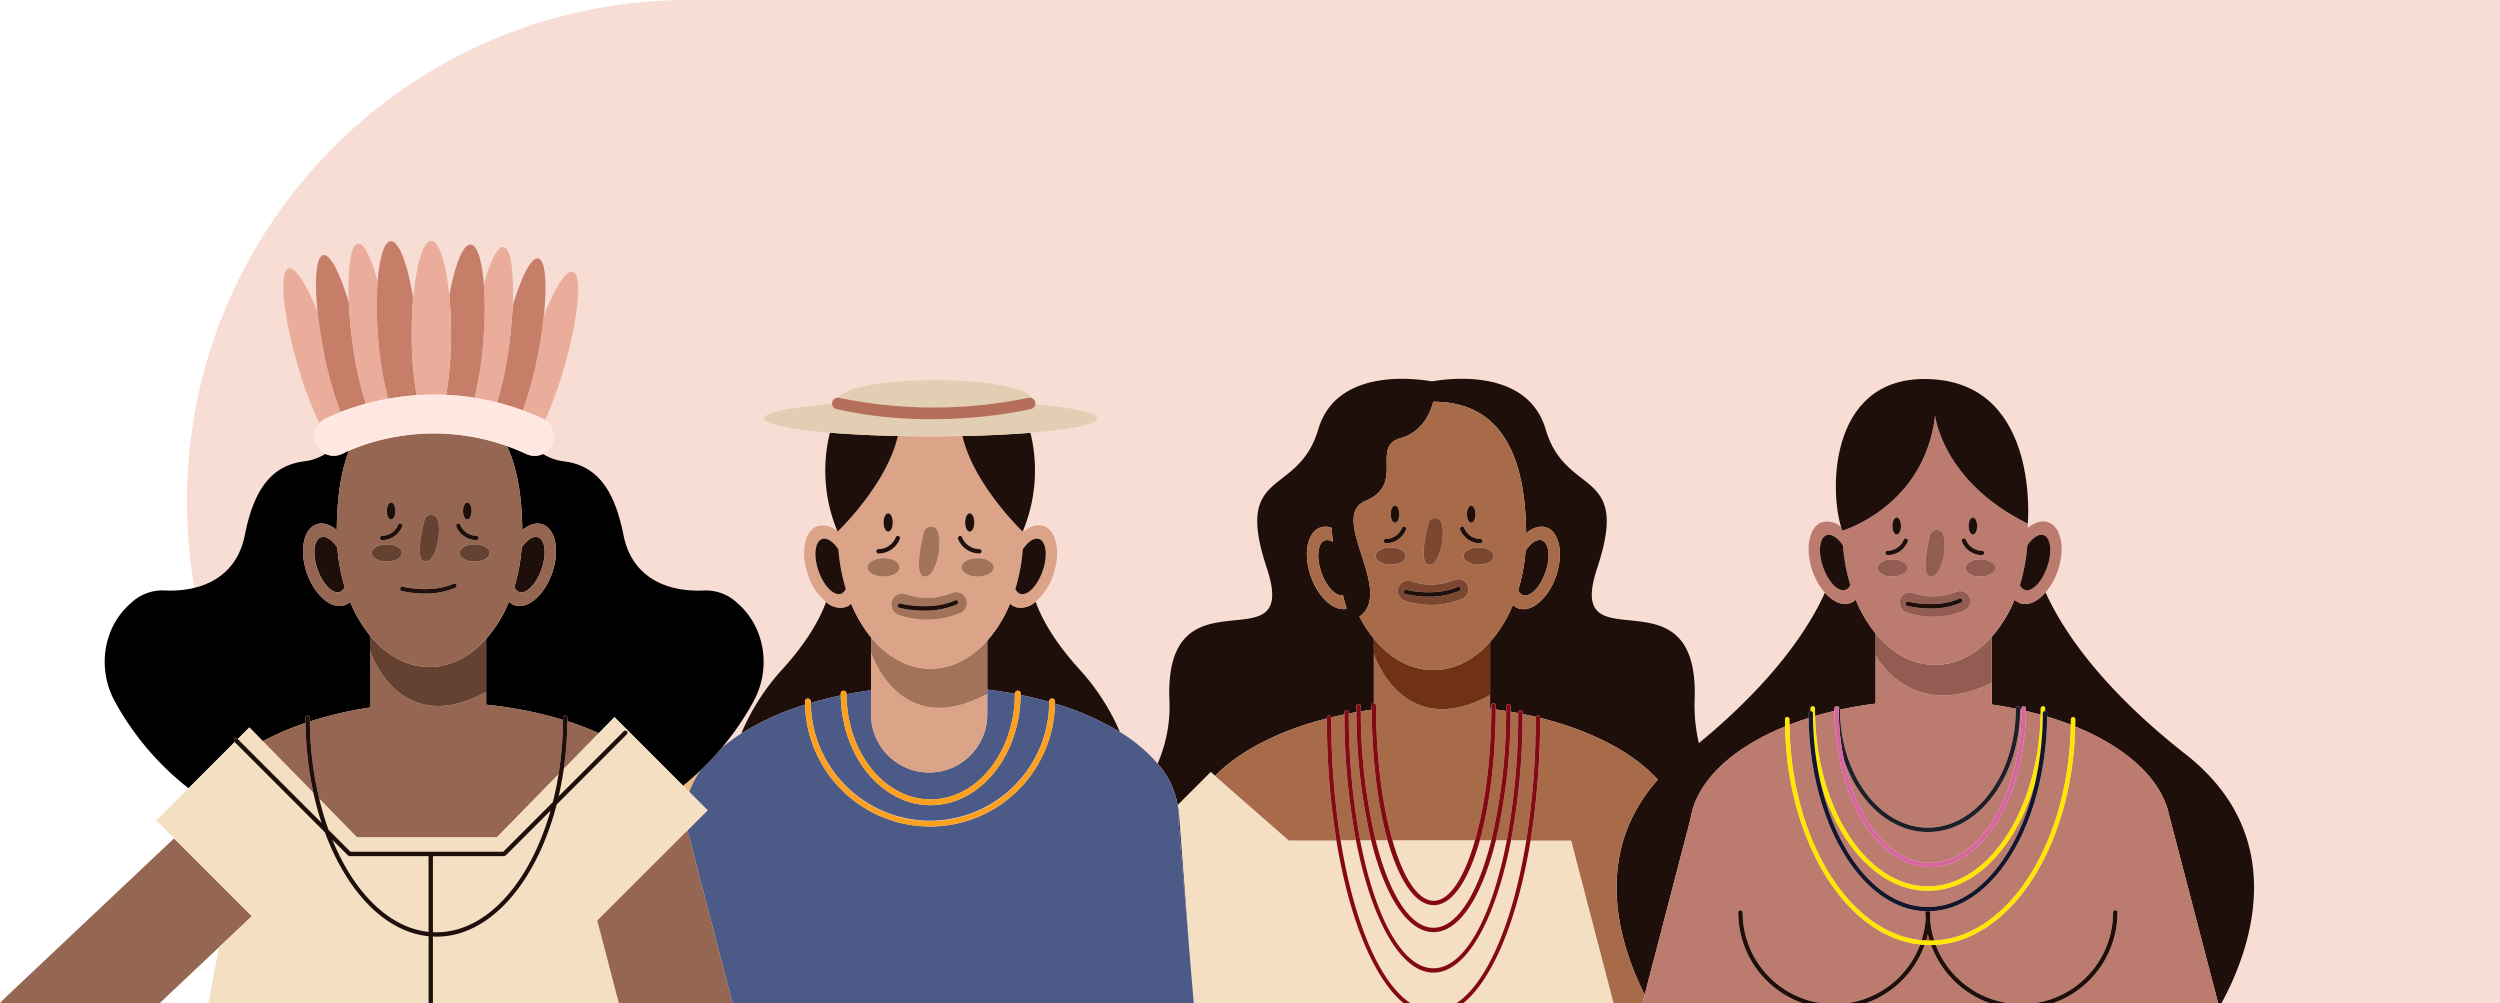 <svg xmlns="http://www.w3.org/2000/svg" xmlns:xlink="http://www.w3.org/1999/xlink" width="545.815" height="219.002" viewBox="0 0 545.815 219.002">
  <defs>
    <clipPath id="clip-path">
      <rect id="Rectángulo_43924" data-name="Rectángulo 43924" width="492.124" height="166.386" fill="none"/>
    </clipPath>
  </defs>
  <g id="Grupo_145308" data-name="Grupo 145308" transform="translate(-874.179 -442)">
    <path id="Unión_2" data-name="Unión 2" d="M13112.334,12204.994v-395.5a110.075,110.075,0,0,1,2.226-22.068,108.975,108.975,0,0,1,16.474-39.155,109.768,109.768,0,0,1,48.179-39.67,108.842,108.842,0,0,1,20.557-6.381,110.553,110.553,0,0,1,44.133,0,108.922,108.922,0,0,1,39.155,16.475,109.832,109.832,0,0,1,39.674,48.179,109.01,109.01,0,0,1,6.38,20.553,110.361,110.361,0,0,1,2.226,22.068v79.487h0v316.008Z" transform="translate(-10785 13773.336) rotate(-90)" fill="#f8ddd5"/>
    <g id="Grupo_145016" data-name="Grupo 145016" transform="translate(874.179 494.616)">
      <g id="Grupo_145015" data-name="Grupo 145015" clip-path="url(#clip-path)">
        <path id="Trazado_193064" data-name="Trazado 193064" d="M747.436,259.185c0-.034,0-.066,0-.1l-.057.056.056.044" transform="translate(-564.512 -195.692)" fill="#eebc80"/>
        <path id="Trazado_193065" data-name="Trazado 193065" d="M613.471,471.711c-1.232,1.182-2.548,2.356-3.97,3.508l1.36,1.359a19.275,19.275,0,0,1,2.611-4.867" transform="translate(-460.369 -356.293)" fill="#eebc80"/>
        <path id="Trazado_193066" data-name="Trazado 193066" d="M1044.554,208.832l.935.819c5.33-5.445,13.91-9.866,24.408-12.547,0-.053,0-.105,0-.159a.476.476,0,0,1,.477-.476.464.464,0,0,1,.45.41q1.428-.347,2.9-.65c0-.15,0-.3,0-.447a.477.477,0,1,1,.955,0c0,.084,0,.166,0,.25.554-.108,1.118-.206,1.68-.305,0-.422-.01-.841-.01-1.266a.477.477,0,1,1,.953,0c0,.368.006.731.009,1.1q1.177-.193,2.378-.357c0-.311-.007-.619-.007-.931a.476.476,0,0,1,.476-.479V179.711a27.869,27.869,0,0,1-3.158-4.839c7.78-5.428-6.9-21.811,1.333-25.256,8.8-3.682,1.023-11.867,7.659-13.709,4.8-1.331,6.538-5.647,7.136-7.941h.027c11.086,0,20.087,6.639,20.25,28.691,1.457-1.208,3.042-1.716,4.432-1.235,2.847.987,3.785,5.74,2.1,10.615s-5.369,8.029-8.216,7.042a3.372,3.372,0,0,1-1.21-.757,28.624,28.624,0,0,1-4.976,8.093v14.58l.284.035c0-.254.006-.506.006-.761a.478.478,0,1,1,.956,0c0,.294,0,.584-.007.877.764.1,1.519.216,2.27.335,0-.34.009-.678.009-1.02a.478.478,0,0,1,.956,0c0,.4-.007.785-.01,1.178.563.1,1.123.194,1.678.3,0-.052,0-.1,0-.155a.478.478,0,1,1,.957,0c0,.115,0,.229,0,.345q1.494.3,2.943.645a.451.451,0,0,1,.406-.3.477.477,0,0,1,.478.476c0,.012,0,.024,0,.036,11.253,2.8,20.361,7.584,25.689,13.495-14.771,16.617-8.087,36.6-2.865,46.942l9.963-38.229.02,0c1.21-8.3,9.05-15.591,20.68-20.335-.01-.525-.025-1.048-.025-1.577a.477.477,0,0,1,.955,0c0,.4.013.8.02,1.2q2.028-.789,4.2-1.475c0-.343-.016-.683-.016-1.027a.472.472,0,0,1,.447-.464c0-.194-.009-.385-.009-.58a.477.477,0,1,1,.955,0c0,.549.012,1.093.026,1.637,1.369-.4,2.778-.77,4.218-1.107,0-.177-.008-.352-.008-.53a.479.479,0,0,1,.476-.479c.05,0,.083.039.129.053.046-.014.078-.053.129-.053a.478.478,0,0,1,.476.479c0,.087.009.172.01.259,2.5-.546,5.1-.989,7.779-1.324V178.571a29.278,29.278,0,0,1-4.35-7.392,3.37,3.37,0,0,1-1.211.757c-1.741.6-3.792-.347-5.511-2.288-3.213,7.134-10.626,18.96-27.519,32.844a36.093,36.093,0,0,1-.916-9.841c.817-29.189-28.645-6.274-21.281-28.4S1122.086,149,1117.67,134c-3.98-13.529-21.431-11.09-24.827-10.479-3.4-.611-20.848-3.05-24.828,10.479-4.416,15.005-18.6,8.121-11.235,30.25s-22.1-.785-21.281,28.4a31.146,31.146,0,0,1-2.55,14.313,18.617,18.617,0,0,1,4.383,9.089Zm23.92-53.411a3.671,3.671,0,0,1,2.449.073c.075,1.049.181,2.08.3,3.1a2.049,2.049,0,0,0-1.759-.362c-1.573.544-1.921,3.66-.777,6.959,1.1,3.17,3.166,5.326,4.722,5.011.293,1.143.569,2.14.813,2.971-2.789.609-6.226-2.469-7.843-7.137-1.691-4.875-.753-9.628,2.094-10.615" transform="translate(-780.208 -92.87)" fill="#1f0f0b"/>
        <path id="Trazado_193067" data-name="Trazado 193067" d="M1208.368,448.4a122.885,122.885,0,0,1-3.2-28.028c-.563.1-1.126.2-1.68.305a149.893,149.893,0,0,0,2.494,27.723Z" transform="translate(-909.022 -317.517)" fill="#a76b4a"/>
        <path id="Trazado_193068" data-name="Trazado 193068" d="M1189.826,449.952h3.341a148.057,148.057,0,0,1-2.527-27.525q-1.471.3-2.9.65c0,.025.028.04.028.066a169.249,169.249,0,0,0,2.058,26.809" transform="translate(-897.125 -319.068)" fill="#a76b4a"/>
        <path id="Trazado_193069" data-name="Trazado 193069" d="M1220.106,446.775c-2.116-7.5-3.408-17.458-3.477-28.554q-1.2.166-2.378.357a122.35,122.35,0,0,0,3.247,28.2Z" transform="translate(-917.148 -315.891)" fill="#a76b4a"/>
        <path id="Trazado_193070" data-name="Trazado 193070" d="M1351.595,449.635a169.263,169.263,0,0,0,2.058-26.809c0-.068.047-.115.072-.174q-1.45-.344-2.943-.645a148.168,148.168,0,0,1-2.527,27.628Z" transform="translate(-1018.365 -318.751)" fill="#a76b4a"/>
        <path id="Trazado_193071" data-name="Trazado 193071" d="M1337.136,448.129a149.95,149.95,0,0,0,2.494-27.818c-.554-.1-1.114-.2-1.677-.3a122.966,122.966,0,0,1-3.2,28.116Z" transform="translate(-1008.168 -317.245)" fill="#a76b4a"/>
        <path id="Trazado_193072" data-name="Trazado 193072" d="M1322.928,446.607a122.416,122.416,0,0,0,3.248-28.274c-.751-.119-1.506-.233-2.27-.335-.065,11.118-1.36,21.1-3.48,28.609Z" transform="translate(-997.345 -315.723)" fill="#a76b4a"/>
        <path id="Trazado_193073" data-name="Trazado 193073" d="M1226.364,379.645c0,11.312,1.383,21.759,3.593,29.486h18c2.16-7.553,3.526-17.706,3.587-28.725l-.283-.034v-2.987c-19.125,10.435-25.372-9-25.372-9v10.784a.478.478,0,0,1,.478.479" transform="translate(-925.937 -278.247)" fill="#a76b4a"/>
        <path id="Trazado_193074" data-name="Trazado 193074" d="M1251.259,367.217V355.624c-3.424,3.832-7.709,6.136-12.374,6.136-4.949,0-9.48-2.575-13-6.839v3.294s6.248,19.438,25.372,9" transform="translate(-925.938 -268.079)" fill="#6f3217"/>
        <path id="Trazado_193075" data-name="Trazado 193075" d="M1174.829,272.851c-.243-.831-.519-1.828-.813-2.971-1.556.316-3.625-1.841-4.722-5.011-1.144-3.3-.8-6.415.777-6.959a2.05,2.05,0,0,1,1.759.362c-.119-1.02-.226-2.051-.3-3.1a3.673,3.673,0,0,0-2.449-.073c-2.847.987-3.785,5.74-2.094,10.615,1.616,4.668,5.053,7.746,7.842,7.137" transform="translate(-880.814 -192.549)" fill="#a76b4a"/>
        <path id="Trazado_193076" data-name="Trazado 193076" d="M1355.722,278.829c1.572.544,3.772-1.687,4.917-4.987s.8-6.414-.775-6.959c-1.076-.373-2.44.572-3.564,2.25a39.678,39.678,0,0,1-1.612,8.625,1.889,1.889,0,0,0,1.035,1.071" transform="translate(-1023.223 -201.521)" fill="#1f0f0b"/>
        <path id="Trazado_193077" data-name="Trazado 193077" d="M1225.238,202.02c4.665,0,8.949-2.3,12.374-6.136a28.624,28.624,0,0,0,4.976-8.093,3.37,3.37,0,0,0,1.21.757c2.847.987,6.527-2.166,8.216-7.042s.752-9.628-2.1-10.615c-1.389-.481-2.975.027-4.432,1.235-.163-22.052-9.164-28.691-20.25-28.691h-.028c-.6,2.294-2.336,6.61-7.136,7.942-6.636,1.842,1.139,10.027-7.659,13.709-8.23,3.446,6.447,19.829-1.333,25.256a27.848,27.848,0,0,0,3.158,4.839c3.518,4.264,8.049,6.839,13,6.839m20.129-26.069c1.124-1.678,2.488-2.623,3.564-2.25,1.572.544,1.918,3.66.775,6.959s-3.345,5.531-4.917,4.987a1.889,1.889,0,0,1-1.035-1.071,39.685,39.685,0,0,0,1.612-8.625m-6.988,1.187c0,1.037-1.47,1.879-3.281,1.879s-3.284-.842-3.284-1.879,1.47-1.881,3.284-1.881,3.281.841,3.281,1.881m-4.895-11.025c.518,0,.937.835.937,1.864s-.419,1.862-.937,1.862-.937-.833-.937-1.862.419-1.864.937-1.864m-2.1,4.61a.48.48,0,0,1,.6.312,3.8,3.8,0,0,0,3.5,2.343.477.477,0,0,1-.035.954h-.038a4.725,4.725,0,0,1-4.338-3.01.478.478,0,0,1,.312-.6m-7.25-.763a1.488,1.488,0,0,1,2.812-.249c1.061,2.777-.28,9.119-2.472,9.3-2.4.2-1.04-6.248-.34-9.051m-3.835,12.621a16.579,16.579,0,0,0,2.627.651l.043.007.324.035c.193.017.386.031.579.042.451.026.9.032,1.356.018s.9-.05,1.35-.1l.076-.007.1-.021c.255-.05.507-.09.76-.145a15.817,15.817,0,0,0,2.585-.8,2.254,2.254,0,0,1,2.744,1.558,2.288,2.288,0,0,1-1.559,2.744,17.767,17.767,0,0,1-12.17.323,2.284,2.284,0,0,1-1.558-2.744,2.247,2.247,0,0,1,2.744-1.559m-3.445-16.468c.518,0,.937.835.937,1.864s-.419,1.862-.937,1.862-.937-.833-.937-1.862.42-1.864.937-1.864m-1.995,7.265a3.8,3.8,0,0,0,3.5-2.343.482.482,0,0,1,.6-.311.477.477,0,0,1,.309.6,4.726,4.726,0,0,1-4.338,3.01h-.036a.477.477,0,0,1-.036-.954m-2.225,3.76c0-1.04,1.47-1.881,3.282-1.881s3.282.841,3.282,1.881-1.47,1.879-3.282,1.879-3.282-.842-3.282-1.879" transform="translate(-912.291 -108.339)" fill="#a76b4a"/>
        <path id="Trazado_193078" data-name="Trazado 193078" d="M1271.681,257.359c2.193-.181,3.533-6.524,2.472-9.3a1.488,1.488,0,0,0-2.812.249c-.7,2.8-2.056,9.252.34,9.051" transform="translate(-959.5 -186.686)" fill="#7c4730"/>
        <path id="Trazado_193079" data-name="Trazado 193079" d="M1234.056,275.375c0-1.04-1.47-1.881-3.283-1.881s-3.282.841-3.282,1.881,1.47,1.879,3.282,1.879,3.283-.842,3.283-1.879" transform="translate(-927.15 -206.576)" fill="#7c4730"/>
        <path id="Trazado_193080" data-name="Trazado 193080" d="M1305.885,275.375c0,1.037,1.47,1.879,3.284,1.879s3.281-.842,3.281-1.879-1.47-1.881-3.281-1.881-3.284.841-3.284,1.881" transform="translate(-986.362 -206.576)" fill="#7c4730"/>
        <path id="Trazado_193081" data-name="Trazado 193081" d="M1241.844,239.847c.518,0,.937-.832.937-1.862s-.419-1.864-.937-1.864-.937.835-.937,1.864.42,1.862.937,1.862" transform="translate(-937.283 -178.347)" fill="#1f0f0b"/>
        <path id="Trazado_193082" data-name="Trazado 193082" d="M1309.82,239.847c.518,0,.937-.832.937-1.862s-.419-1.864-.937-1.864-.937.835-.937,1.864.419,1.862.937,1.862" transform="translate(-988.627 -178.347)" fill="#1f0f0b"/>
        <path id="Trazado_193083" data-name="Trazado 193083" d="M1247.4,303.622a2.284,2.284,0,0,0,1.558,2.744,17.765,17.765,0,0,0,12.17-.323,2.287,2.287,0,0,0,1.559-2.744,2.254,2.254,0,0,0-2.744-1.558,15.84,15.84,0,0,1-2.585.8c-.253.054-.505.095-.76.145l-.1.021-.076.007c-.449.047-.9.084-1.35.1s-.9.009-1.356-.018c-.194-.011-.386-.025-.579-.042l-.325-.035-.043-.007a16.569,16.569,0,0,1-2.627-.652,2.248,2.248,0,0,0-2.744,1.559m1.288.714a.48.48,0,0,1,.58-.345c.061.014,6.216,1.529,11.095-.669a.477.477,0,1,1,.391.87,16.412,16.412,0,0,1-6.679,1.286,22.376,22.376,0,0,1-5.041-.562.476.476,0,0,1-.347-.579" transform="translate(-942.141 -227.821)" fill="#7c4730"/>
        <path id="Trazado_193084" data-name="Trazado 193084" d="M1253.167,310.034a22.377,22.377,0,0,0,5.041.562,16.412,16.412,0,0,0,6.679-1.286.477.477,0,1,0-.391-.87c-4.879,2.2-11.034.684-11.095.67a.477.477,0,1,0-.234.924" transform="translate(-946.271 -232.94)" fill="#1f0f0b"/>
        <path id="Trazado_193085" data-name="Trazado 193085" d="M1235.26,258.509h.036a4.725,4.725,0,0,0,4.338-3.01.476.476,0,0,0-.309-.6.481.481,0,0,0-.6.311,3.8,3.8,0,0,1-3.5,2.343.477.477,0,0,0,.036.953" transform="translate(-932.658 -192.516)" fill="#1f0f0b"/>
        <path id="Trazado_193086" data-name="Trazado 193086" d="M1307.117,258.507h.037a.477.477,0,0,0,.035-.954,3.8,3.8,0,0,1-3.5-2.343.477.477,0,1,0-.911.287,4.725,4.725,0,0,0,4.338,3.01" transform="translate(-983.999 -192.514)" fill="#1f0f0b"/>
        <path id="Trazado_193087" data-name="Trazado 193087" d="M1236.8,534.922h-3.34c-3.347,17.209-9.677,28.851-16.924,28.851s-13.576-11.642-16.923-28.851h-3.341c2.86,17.673,8.454,31,15.217,35.5h10.094c6.764-4.5,12.358-17.829,15.217-35.5" transform="translate(-903.565 -404.038)" fill="#f4dfc3"/>
        <path id="Trazado_193088" data-name="Trazado 193088" d="M1085.511,488.859h-10.4l-16.09-14.1-.935-.819-7.222,7.222c.047.3.1.6.128.9h.069l2.311,30.454,1,11.843h45.8c-6.529-5.34-11.875-18.463-14.657-35.5" transform="translate(-793.74 -357.975)" fill="#f4dfc3"/>
        <path id="Trazado_193089" data-name="Trazado 193089" d="M1320.464,534.922c-2.783,17.039-8.129,30.162-14.657,35.5h32.782l-9.253-35.5Z" transform="translate(-986.303 -404.038)" fill="#f4dfc3"/>
        <path id="Trazado_193090" data-name="Trazado 193090" d="M1229.687,554.934c-5.662,0-10.585-7.8-13.62-20.012h-2.383c3.206,16.661,9.176,27.9,16,27.9s12.8-11.236,16-27.9h-2.381c-3.035,12.209-7.958,20.012-13.62,20.012" transform="translate(-916.721 -404.038)" fill="#f4dfc3"/>
        <path id="Trazado_193091" data-name="Trazado 193091" d="M1240.191,549.04c-4.033,0-7.6-5.4-10.062-14.118h-2.609c2.9,11.572,7.478,19.057,12.618,19.057s9.713-7.485,12.616-19.057h-2.5c-2.461,8.721-6.03,14.118-10.062,14.118" transform="translate(-927.172 -404.038)" fill="#f4dfc3"/>
        <path id="Trazado_193092" data-name="Trazado 193092" d="M1251.524,548.085c3.485,0,6.692-5.1,9-13.163h-18c2.307,8.063,5.513,13.163,9,13.163" transform="translate(-938.504 -404.038)" fill="#f4dfc3"/>
        <path id="Trazado_193093" data-name="Trazado 193093" d="M1393.483,439c-5.328-5.911-14.436-10.7-25.689-13.495a167.6,167.6,0,0,1-2.083,26.773h8.871l9.253,35.5h6.3l.479-1.838c-5.222-10.338-11.906-30.325,2.865-46.942" transform="translate(-1031.55 -321.391)" fill="#a76b4a"/>
        <path id="Trazado_193094" data-name="Trazado 193094" d="M1110.69,452.654a167.529,167.529,0,0,1-2.082-26.65c-10.5,2.681-19.078,7.1-24.408,12.547l16.09,14.1Z" transform="translate(-818.919 -321.77)" fill="#a76b4a"/>
        <path id="Trazado_193095" data-name="Trazado 193095" d="M1237.487,456.54c4.032,0,7.6-5.4,10.061-14.118,2.12-7.511,3.414-17.491,3.48-28.609,0-.293.007-.583.007-.877a.478.478,0,1,0-.956,0c0,.255,0,.506-.006.761-.061,11.019-1.427,21.172-3.587,28.725-2.306,8.063-5.513,13.163-9,13.163s-6.693-5.1-9-13.163c-2.21-7.727-3.593-18.173-3.593-29.486a.477.477,0,1,0-.954,0c0,.312.005.62.007.931.069,11.1,1.362,21.056,3.477,28.554,2.461,8.721,6.029,14.118,10.062,14.118" transform="translate(-924.468 -311.537)" fill="#830a15"/>
        <path id="Trazado_193096" data-name="Trazado 193096" d="M1227.142,463.031c5.662,0,10.586-7.8,13.62-20.012a122.934,122.934,0,0,0,3.2-28.116c0-.393.01-.782.01-1.178a.478.478,0,0,0-.956,0c0,.342-.006.679-.009,1.02a122.413,122.413,0,0,1-3.248,28.274c-2.9,11.572-7.477,19.057-12.616,19.057s-9.714-7.485-12.618-19.057a122.363,122.363,0,0,1-3.247-28.2c0-.366-.009-.729-.009-1.1a.477.477,0,1,0-.954,0c0,.425.007.844.01,1.266a122.9,122.9,0,0,0,3.2,28.028c3.035,12.209,7.958,20.012,13.62,20.012" transform="translate(-914.176 -312.135)" fill="#830a15"/>
        <path id="Trazado_193097" data-name="Trazado 193097" d="M1219.033,475.944c7.247,0,13.576-11.642,16.924-28.851a148.157,148.157,0,0,0,2.528-27.628c0-.115,0-.229,0-.345a.478.478,0,1,0-.956,0c0,.052,0,.1,0,.155a149.929,149.929,0,0,1-2.495,27.818c-3.205,16.661-9.176,27.9-16,27.9s-12.8-11.236-16-27.9a149.924,149.924,0,0,1-2.494-27.723c0-.084,0-.166,0-.25a.477.477,0,1,0-.955,0c0,.15,0,.3,0,.447a148.088,148.088,0,0,0,2.527,27.525c3.348,17.209,9.677,28.851,16.924,28.851" transform="translate(-906.067 -316.209)" fill="#830a15"/>
        <path id="Trazado_193098" data-name="Trazado 193098" d="M1315.861,450.695a167.566,167.566,0,0,0,2.083-26.773c0-.012,0-.024,0-.036a.477.477,0,0,0-.477-.476.451.451,0,0,0-.407.3c-.026.059-.073.106-.073.174a169.235,169.235,0,0,1-2.058,26.809c-2.859,17.673-8.453,31-15.217,35.5h1.491c6.529-5.34,11.875-18.463,14.658-35.5" transform="translate(-981.7 -319.81)" fill="#830a15"/>
        <path id="Trazado_193099" data-name="Trazado 193099" d="M1186.964,450.695a169.234,169.234,0,0,1-2.058-26.809c0-.026-.024-.042-.028-.066a.464.464,0,0,0-.45-.41.476.476,0,0,0-.477.476c0,.053,0,.106,0,.159a167.528,167.528,0,0,0,2.083,26.65c2.783,17.039,8.128,30.162,14.657,35.5h1.49c-6.762-4.5-12.357-17.829-15.217-35.5" transform="translate(-894.262 -319.81)" fill="#830a15"/>
        <path id="Trazado_193100" data-name="Trazado 193100" d="M675.323,343.821a.638.638,0,0,1,1.275,0c0,.109.015.215.016.324q3.141-.93,6.53-1.639c0-.136-.016-.268-.016-.4a.637.637,0,0,1,1.273,0c0,.048.006.095.006.143q2.617-.507,5.357-.871V329.846a29.286,29.286,0,0,1-4.35-7.392,3.373,3.373,0,0,1-1.211.756,4.556,4.556,0,0,1-4.26-1.1c-1.36,3.712-4.077,8.645-9.435,14.577a48.631,48.631,0,0,0-9.08,14.138,59,59,0,0,1,13.931-6.3c-.006-.236-.036-.466-.036-.7" transform="translate(-499.59 -243.296)" fill="#1f0f0b"/>
        <path id="Trazado_193101" data-name="Trazado 193101" d="M887.123,322.96a3.374,3.374,0,0,1-1.212-.757,28.626,28.626,0,0,1-4.977,8.1v10.681c2.055.248,4.068.553,6.025.921,0-.017,0-.034,0-.052a.636.636,0,1,1,1.272,0c0,.1-.011.2-.012.3,2.147.435,4.233.935,6.237,1.505,0-.03,0-.058,0-.088a.636.636,0,1,1,1.272,0c0,.157-.021.309-.023.464a60.408,60.408,0,0,1,14.187,6.215,48.815,48.815,0,0,0-8.947-13.813c-5.4-5.975-8.115-10.937-9.465-14.658a4.618,4.618,0,0,1-4.363,1.183" transform="translate(-665.388 -243.045)" fill="#1f0f0b"/>
        <path id="Trazado_193102" data-name="Trazado 193102" d="M1051.386,507.151c.045.472.068.946.068,1.424,0,.332-.026.66-.047.989l2.359,28.041-2.311-30.454Z" transform="translate(-794.134 -383.062)" fill="#172751"/>
        <path id="Trazado_193103" data-name="Trazado 193103" d="M613.8,432.036l4,4-4.4,4.4,9.828,37.7H723.939l-1-11.843-2.359-28.041c.022-.329.048-.657.048-.989,0-.478-.024-.952-.069-1.424-.028-.3-.081-.6-.128-.9a18.615,18.615,0,0,0-4.383-9.089,34.114,34.114,0,0,0-8.23-6.892,60.4,60.4,0,0,0-14.187-6.214,27.284,27.284,0,0,1-54.556.239,59,59,0,0,0-13.931,6.3,38.607,38.607,0,0,0-4.29,3.156,61.977,61.977,0,0,1-4.445,4.734,19.271,19.271,0,0,0-2.61,4.867" transform="translate(-463.311 -311.751)" fill="#4b5a86"/>
        <path id="Trazado_193104" data-name="Trazado 193104" d="M749.513,432.5a26.062,26.062,0,0,0,26.03-25.947c-2-.57-4.09-1.07-6.237-1.505-.132,13.3-8.885,24.074-19.641,24.074-10.729,0-19.462-10.718-19.638-23.971q-3.384.707-6.53,1.639A26.055,26.055,0,0,0,749.513,432.5" transform="translate(-546.472 -305.941)" fill="#4b5a86"/>
        <path id="Trazado_193105" data-name="Trazado 193105" d="M773.721,424.234c10.12,0,18.356-10.336,18.379-23.05q-2.937-.551-6.026-.921v5.416a12.686,12.686,0,1,1-25.372,0V400.4q-2.736.364-5.357.871c.062,12.671,8.278,22.959,18.375,22.959" transform="translate(-570.529 -302.327)" fill="#4b5a86"/>
        <path id="Trazado_193106" data-name="Trazado 193106" d="M789.926,393.379a12.686,12.686,0,0,0,12.685-12.687v-4.507c-19.124,10.438-25.372-9-25.372-9v13.51a12.688,12.688,0,0,0,12.687,12.687" transform="translate(-587.065 -277.34)" fill="#dba387"/>
        <path id="Trazado_193107" data-name="Trazado 193107" d="M802.611,366.023V354.434c-3.424,3.832-7.707,6.135-12.371,6.135-4.951,0-9.482-2.575-13-6.84v3.292s6.248,19.44,25.372,9" transform="translate(-587.065 -267.179)" fill="#a2725a"/>
        <path id="Trazado_193108" data-name="Trazado 193108" d="M726.558,211.352a3.369,3.369,0,0,0,1.211-.756,29.276,29.276,0,0,0,4.35,7.391c3.519,4.265,8.05,6.84,13,6.84,4.664,0,8.947-2.3,12.371-6.135a28.62,28.62,0,0,0,4.978-8.1,3.368,3.368,0,0,0,1.212.757,4.618,4.618,0,0,0,4.364-1.183,13.134,13.134,0,0,0,3.851-5.859c1.691-4.876.753-9.629-2.1-10.616-1.389-.482-2.976.028-4.433,1.237,0-.129,0-.256,0-.384-.047.114-.081.225-.129.338,0,0-10.713-10.179-13.16-20.867-2.246.047-4.564.072-6.937.072-2.453,0-4.848-.026-7.165-.077-2.379,10.4-12.55,20.288-13.1,20.815,0,.034,0,.066,0,.1l-.056-.044h0v0a4.621,4.621,0,0,0-4.371-1.189c-2.848.987-3.785,5.739-2.1,10.616a13.011,13.011,0,0,0,3.954,5.94,4.555,4.555,0,0,0,4.26,1.1m38.688-12.593c1.124-1.679,2.488-2.625,3.565-2.253,1.572.546,1.921,3.661.777,6.959s-3.346,5.53-4.918,4.986a1.885,1.885,0,0,1-1.034-1.071,39.691,39.691,0,0,0,1.611-8.622m-6.35,3.934c0,1.112-1.572,2.013-3.512,2.013s-3.512-.9-3.512-2.013,1.572-2.012,3.512-2.012,3.512.9,3.512,2.012m-5.237-11.8c.554,0,1,.894,1,1.995s-.448,2-1,2-1-.894-1-2,.45-1.995,1-1.995m-2.241,4.968a.479.479,0,0,1,.6.311,4.094,4.094,0,0,0,3.775,2.534.477.477,0,0,1-.038.954h-.035a5.024,5.024,0,0,1-4.615-3.2.477.477,0,0,1,.312-.6m-7.766-.848a1.592,1.592,0,0,1,3.008-.267c1.135,2.972-.3,9.759-2.646,9.955-2.565.213-1.112-6.686-.362-9.687m-4.107,13.507a18.248,18.248,0,0,0,2.806.7l.4.045c.207.017.413.032.621.045.483.029.966.035,1.45.02s.963-.054,1.445-.1l.063-.006.122-.026c.273-.051.546-.094.816-.153a17.035,17.035,0,0,0,2.766-.861,2.413,2.413,0,0,1,2.936,1.668,2.448,2.448,0,0,1-1.668,2.936,19,19,0,0,1-13.026.345,2.446,2.446,0,0,1-1.668-2.937,2.406,2.406,0,0,1,2.937-1.667m-3.686-17.628c.553,0,1,.894,1,1.995s-.449,2-1,2-1-.894-1-2,.45-1.995,1-1.995m-2.133,7.812a4.093,4.093,0,0,0,3.774-2.534.485.485,0,0,1,.6-.311.478.478,0,0,1,.312.6,5.02,5.02,0,0,1-4.612,3.2h-.038a.477.477,0,0,1-.035-.954m1.129,1.975c1.939,0,3.512.9,3.512,2.012s-1.573,2.013-3.512,2.013-3.514-.9-3.514-2.013,1.573-2.012,3.514-2.012m-14.2,2.784c-1.144-3.3-.8-6.413.777-6.959,1.075-.372,2.438.573,3.563,2.251a39.7,39.7,0,0,0,1.612,8.625,1.884,1.884,0,0,1-1.034,1.07c-1.573.544-3.775-1.687-4.918-4.986" transform="translate(-541.945 -131.437)" fill="#dba387"/>
        <path id="Trazado_193109" data-name="Trazado 193109" d="M734.24,276.565a39.7,39.7,0,0,1-1.612-8.625c-1.125-1.678-2.488-2.623-3.563-2.251-1.573.546-1.921,3.661-.777,6.959s3.345,5.531,4.918,4.986a1.884,1.884,0,0,0,1.034-1.07" transform="translate(-549.582 -200.62)" fill="#1f0f0b"/>
        <path id="Trazado_193110" data-name="Trazado 193110" d="M907.075,277.635c1.572.544,3.775-1.687,4.918-4.986s.795-6.414-.777-6.959c-1.076-.372-2.44.573-3.565,2.253a39.7,39.7,0,0,1-1.611,8.622,1.884,1.884,0,0,0,1.034,1.071" transform="translate(-684.352 -200.62)" fill="#1f0f0b"/>
        <path id="Trazado_193111" data-name="Trazado 193111" d="M821.355,265.74c2.347-.2,3.781-6.983,2.646-9.955a1.592,1.592,0,0,0-3.008.267c-.75,3-2.2,9.9.362,9.687" transform="translate(-619.287 -192.475)" fill="#a2725a"/>
        <path id="Trazado_193112" data-name="Trazado 193112" d="M777.572,287.025c1.939,0,3.512-.9,3.512-2.013S779.511,283,777.572,283s-3.514.9-3.514,2.012,1.573,2.013,3.514,2.013" transform="translate(-584.662 -213.757)" fill="#a2725a"/>
        <path id="Trazado_193113" data-name="Trazado 193113" d="M857.966,285.012c0,1.112,1.571,2.013,3.512,2.013s3.512-.9,3.512-2.013S863.418,283,861.478,283s-3.512.9-3.512,2.012" transform="translate(-648.04 -213.756)" fill="#a2725a"/>
        <path id="Trazado_193114" data-name="Trazado 193114" d="M789.422,246.991c.553,0,1-.894,1-2s-.45-1.995-1-1.995-1,.894-1,1.995.45,2,1,2" transform="translate(-595.509 -183.542)" fill="#1f0f0b"/>
        <path id="Trazado_193115" data-name="Trazado 193115" d="M862.173,246.991c.554,0,1-.894,1-2s-.448-1.995-1-1.995-1,.894-1,1.995.449,2,1,2" transform="translate(-650.459 -183.542)" fill="#1f0f0b"/>
        <path id="Trazado_193116" data-name="Trazado 193116" d="M795.369,315.25a2.446,2.446,0,0,0,1.668,2.937,19.006,19.006,0,0,0,13.026-.345,2.448,2.448,0,0,0,1.667-2.936,2.413,2.413,0,0,0-2.936-1.667,17.03,17.03,0,0,1-2.766.862c-.27.058-.543.1-.816.153-.06.012-.1.02-.122.026l-.063.006c-.482.049-.963.089-1.445.1s-.967.01-1.45-.02c-.207-.012-.414-.028-.621-.044l-.4-.045a18.252,18.252,0,0,1-2.806-.7,2.406,2.406,0,0,0-2.937,1.667m1.412.774a.478.478,0,0,1,.579-.345c.067.015,6.662,1.638,11.9-.718a.477.477,0,0,1,.391.87,17.547,17.547,0,0,1-7.136,1.375,23.806,23.806,0,0,1-5.384-.6.476.476,0,0,1-.347-.579" transform="translate(-600.707 -236.498)" fill="#a2725a"/>
        <path id="Trazado_193117" data-name="Trazado 193117" d="M801.652,322.182a23.775,23.775,0,0,0,5.384.6,17.548,17.548,0,0,0,7.136-1.376.477.477,0,0,0-.391-.87c-5.234,2.357-11.83.734-11.9.718a.477.477,0,1,0-.232.924" transform="translate(-605.232 -242.078)" fill="#1f0f0b"/>
        <path id="Trazado_193118" data-name="Trazado 193118" d="M782.468,267.038h.038a5.02,5.02,0,0,0,4.612-3.2.478.478,0,0,0-.312-.6.484.484,0,0,0-.6.31,4.093,4.093,0,0,1-3.774,2.533.477.477,0,0,0,.035.954" transform="translate(-590.652 -198.815)" fill="#1f0f0b"/>
        <path id="Trazado_193119" data-name="Trazado 193119" d="M859.383,267.032h.035a.477.477,0,0,0,.038-.954,4.093,4.093,0,0,1-3.775-2.533.478.478,0,0,0-.912.288,5.023,5.023,0,0,0,4.615,3.2" transform="translate(-645.608 -198.81)" fill="#1f0f0b"/>
        <path id="Trazado_193120" data-name="Trazado 193120" d="M739.091,192.649l.058-.056c.55-.527,10.72-10.413,13.1-20.815-5.495-.119-10.539-.371-14.837-.725a34.4,34.4,0,0,0,1.677,21.593v0Z" transform="translate(-556.223 -129.201)" fill="#1f0f0b"/>
        <path id="Trazado_193121" data-name="Trazado 193121" d="M871.948,192.709c.049-.114.082-.225.129-.338a34.467,34.467,0,0,0,1.552-21.238c-4.307.348-9.356.6-14.841.71,2.448,10.688,13.16,20.867,13.16,20.867" transform="translate(-648.661 -129.26)" fill="#1f0f0b"/>
        <path id="Trazado_193122" data-name="Trazado 193122" d="M718.214,152.442c2.373,0,4.691-.025,6.937-.072,5.486-.115,10.535-.361,14.842-.71,8.849-.716,14.575-1.858,14.575-3.145,0-1.233-5.268-2.332-13.5-3.052a1.268,1.268,0,0,1-.99,1.039,105.087,105.087,0,0,1-21.444,2.186,91.8,91.8,0,0,1-21.006-2.2,1.258,1.258,0,0,1-.94-1.137c-8.989.715-14.826,1.865-14.826,3.163,0,1.276,5.632,2.409,14.351,3.126,4.3.353,9.342.606,14.837.724,2.317.05,4.712.077,7.165.077" transform="translate(-515.024 -109.787)" fill="#e2cfb3"/>
        <path id="Trazado_193123" data-name="Trazado 193123" d="M789.457,128a1.218,1.218,0,0,1,.751.094c-.621-2.2-9.838-3.941-21.152-3.941-11.151,0-20.274,1.694-21.131,3.845a1.229,1.229,0,0,1,.232.012,101.6,101.6,0,0,0,41.3-.011" transform="translate(-564.923 -93.776)" fill="#e2cfb3"/>
        <path id="Trazado_193124" data-name="Trazado 193124" d="M743.371,142.276a91.8,91.8,0,0,0,21.006,2.2,105.086,105.086,0,0,0,21.443-2.186,1.295,1.295,0,0,0,.987-1.506,1.252,1.252,0,0,0-.755-.89,1.221,1.221,0,0,0-.751-.094,101.608,101.608,0,0,1-41.3.011,1.206,1.206,0,0,0-.231-.012,1.261,1.261,0,0,0-.4,2.479" transform="translate(-560.768 -105.575)" fill="#b56e5a"/>
        <path id="Trazado_193125" data-name="Trazado 193125" d="M772.2,408.242a.635.635,0,0,0-.636.636c0,.03,0,.058,0,.088a26.024,26.024,0,0,1-52.047.236c0-.109-.017-.214-.017-.324a.637.637,0,0,0-1.275,0c0,.237.03.467.035.7a27.284,27.284,0,0,0,54.556-.239c0-.156.023-.308.023-.464a.635.635,0,0,0-.636-.636" transform="translate(-542.484 -308.354)" fill="#fca01f"/>
        <path id="Trazado_193126" data-name="Trazado 193126" d="M769.772,426.227c10.755,0,19.509-10.773,19.641-24.073,0-.1.012-.2.012-.3a.636.636,0,0,0-1.272,0c0,.018,0,.035,0,.052-.022,12.714-8.259,23.05-18.379,23.05-10.1,0-18.313-10.288-18.375-22.959,0-.048-.006-.095-.006-.143a.637.637,0,0,0-1.274,0c0,.137.015.268.017.4.176,13.253,8.909,23.971,19.638,23.971" transform="translate(-566.579 -303.047)" fill="#fca01f"/>
        <path id="Trazado_193127" data-name="Trazado 193127" d="M326.379,145.021l.018,0-.019-.056c0,.021,0,.04,0,.061" transform="translate(-246.52 -109.491)"/>
        <path id="Trazado_193128" data-name="Trazado 193128" d="M371.756,137.46h.011c0-.012,0-.024-.007-.036l0,.037" transform="translate(-280.795 -103.798)"/>
        <path id="Trazado_193129" data-name="Trazado 193129" d="M442.622,184.708c-1.439-.667-2.862-1.239-4.268-1.739,2.063,4.361,3.284,10.335,3.343,18.335,1.458-1.209,3.045-1.719,4.435-1.237,2.847.987,3.785,5.739,2.093,10.616s-5.368,8.028-8.215,7.041a3.366,3.366,0,0,1-1.212-.758,28.624,28.624,0,0,1-4.978,8.1v14.371a88.008,88.008,0,0,1,16.779,3.314c0-.156.007-.311.007-.467a.477.477,0,0,1,.954,0c0,.254-.009.5-.011.757a66.734,66.734,0,0,1,6.858,2.614l3.425-3.5,14.974,14.974c1.422-1.152,2.738-2.326,3.97-3.508a61.988,61.988,0,0,0,4.445-4.734,60.54,60.54,0,0,0,6.983-10.2c3.856-7.123,2.577-16.151-3.555-21.442a9.925,9.925,0,0,0-7.022-2.748c-9.143.491-16.091-3.441-17.8-11.964s-4.876-15.24-13.044-16.223a11.2,11.2,0,0,1-4.561-1.616,4.23,4.23,0,0,1-3.6.021" transform="translate(-327.674 -138.2)"/>
        <path id="Trazado_193130" data-name="Trazado 193130" d="M121.815,249.982a.476.476,0,0,1,.675,0l2.534-2.534,2.941,3.006a61.644,61.644,0,0,1,9.318-3.987c-.005-.379-.017-.755-.017-1.136a.477.477,0,0,1,.954,0c0,.274.009.544.012.817a84.055,84.055,0,0,1,13.122-3.054V227.408A29.283,29.283,0,0,1,147,220.014a3.366,3.366,0,0,1-1.212.758c-2.847.987-6.525-2.166-8.215-7.041s-.753-9.629,2.1-10.616c1.388-.482,2.974.028,4.431,1.236.05-7.5,1.02-13.14,2.683-17.347-.785.344-1.264.589-1.373.647a4.245,4.245,0,0,1-3.794.075,11.2,11.2,0,0,1-4.574,1.624c-8.169.983-11.338,7.7-13.045,16.223s-8.655,12.455-17.8,11.964a9.925,9.925,0,0,0-7.022,2.748c-6.132,5.291-7.41,14.319-3.555,21.442a61.53,61.53,0,0,0,16.112,19l10.077-10.077a.479.479,0,0,1,0-.674" transform="translate(-70.577 -141.249)"/>
        <path id="Trazado_193131" data-name="Trazado 193131" d="M510.7,431.085a66.78,66.78,0,0,0-6.858-2.614,78.422,78.422,0,0,1-.786,10.426Z" transform="translate(-379.972 -323.633)" fill="#956651"/>
        <path id="Trazado_193132" data-name="Trazado 193132" d="M286.782,406.332H317.32l13.48-13.775a77.513,77.513,0,0,0,.974-11.877A88.012,88.012,0,0,0,315,377.366v-2.781c-19.124,10.435-25.371-9-25.371-9v12.393a84.059,84.059,0,0,0-13.122,3.054,75.347,75.347,0,0,0,2.044,16.887Z" transform="translate(-208.848 -276.132)" fill="#956651"/>
        <path id="Trazado_193133" data-name="Trazado 193133" d="M243.861,430.021a61.638,61.638,0,0,0-9.318,3.987l11.035,11.277a76.555,76.555,0,0,1-1.717-15.264" transform="translate(-177.155 -324.804)" fill="#956651"/>
        <path id="Trazado_193134" data-name="Trazado 193134" d="M441.864,449.583l4.4-4.4-4-4-1.36-1.359L425.937,424.85l-3.426,3.5-7.644,7.812q-.442,3.068-1.114,5.972l14.2-14.2a.478.478,0,0,1,.678.675l-15.308,15.308c-4.4,16.962-14.508,28.861-26.254,28.861-.257,0-.511-.021-.767-.033v14.535h40.583l-4.7-18.021Z" transform="translate(-291.779 -320.898)" fill="#f4dfc3"/>
        <path id="Trazado_193135" data-name="Trazado 193135" d="M293.09,489.6l-8.235-8.416a63.884,63.884,0,0,0,2.022,6.756l4.805,4.805h33.341l10.834-10.835c.5-1.962.914-4,1.251-6.085L323.628,489.6Z" transform="translate(-215.157 -359.404)" fill="#f4dfc3"/>
        <path id="Trazado_193136" data-name="Trazado 193136" d="M300.031,537.774l-3.415-3.415c4.689,11.436,12.3,19.174,20.99,20.084V537.911H300.368Z" transform="translate(-224.04 -403.613)" fill="#f4dfc3"/>
        <path id="Trazado_193137" data-name="Trazado 193137" d="M411.986,508.237l-9.806,9.806-.338.138H386.3v16.6c.255.012.51.033.767.033,10.962,0,20.453-10.866,24.921-26.575" transform="translate(-291.779 -383.882)" fill="#f4dfc3"/>
        <path id="Trazado_193138" data-name="Trazado 193138" d="M532.965,545.613l4.7,18.021h24.811l-9.828-37.7Z" transform="translate(-402.559 -397.248)" fill="#956651"/>
        <path id="Trazado_193139" data-name="Trazado 193139" d="M47.833,556.778l7.161-6.754L38.009,533.039,1.071,567.883c-.379.359-.72.742-1.071,1.119H34.874Z" transform="translate(0 -402.616)" fill="#956651"/>
        <path id="Trazado_193140" data-name="Trazado 193140" d="M230.46,454.86a66.627,66.627,0,0,1-1.784-6.545l-11.035-11.277-2.941-3.006-2.534,2.534h0Z" transform="translate(-160.253 -327.833)" fill="#f4dfc3"/>
        <path id="Trazado_193141" data-name="Trazado 193141" d="M153.147,491.9,150.8,504.126H198.88v-14.6c-9.566-.954-17.878-9.8-22.634-22.687l-19.693-19.693h0l-10.077,10.077-7.045,7.045,3.893,3.894,16.985,16.985Z" transform="translate(-105.314 -337.74)" fill="#f4dfc3"/>
        <path id="Trazado_193142" data-name="Trazado 193142" d="M355.5,364.424v-11.59c-3.424,3.832-7.707,6.136-12.371,6.136-4.95,0-9.481-2.575-13-6.84v3.291s6.246,19.438,25.371,9" transform="translate(-249.356 -265.971)" fill="#654131"/>
        <path id="Trazado_193143" data-name="Trazado 193143" d="M281.954,264.089c-1.573.546-1.921,3.661-.777,6.959s3.345,5.53,4.918,4.986a1.891,1.891,0,0,0,1.034-1.073,39.689,39.689,0,0,1-1.611-8.623c-1.125-1.679-2.488-2.624-3.564-2.25" transform="translate(-211.87 -199.41)" fill="#1f0f0b"/>
        <path id="Trazado_193144" data-name="Trazado 193144" d="M459.965,276.034c1.573.544,3.775-1.687,4.918-4.986s.8-6.413-.777-6.959c-1.076-.374-2.44.571-3.564,2.25a39.7,39.7,0,0,1-1.611,8.622,1.888,1.888,0,0,0,1.034,1.073" transform="translate(-346.64 -199.41)" fill="#1f0f0b"/>
        <path id="Trazado_193145" data-name="Trazado 193145" d="M298,222.709c4.664,0,8.948-2.3,12.371-6.136a28.627,28.627,0,0,0,4.978-8.1,3.368,3.368,0,0,0,1.212.758c2.847.987,6.525-2.166,8.215-7.041s.753-9.629-2.094-10.616c-1.39-.482-2.977.028-4.435,1.237-.059-8-1.279-13.974-3.343-18.335a47.765,47.765,0,0,0-34.47.988c-1.663,4.207-2.633,9.851-2.683,17.347-1.457-1.209-3.043-1.718-4.431-1.237-2.85.987-3.788,5.739-2.1,10.616s5.368,8.028,8.215,7.041a3.368,3.368,0,0,0,1.212-.758A29.282,29.282,0,0,0,285,215.869c3.518,4.265,8.049,6.84,13,6.84m20.126-26.07c1.125-1.679,2.488-2.624,3.564-2.25,1.573.546,1.921,3.661.777,6.959s-3.345,5.53-4.918,4.986a1.888,1.888,0,0,1-1.034-1.073,39.7,39.7,0,0,0,1.611-8.622m-39.676,9.7c-1.573.544-3.775-1.687-4.918-4.986s-.8-6.413.777-6.959c1.076-.374,2.44.571,3.564,2.25a39.693,39.693,0,0,0,1.611,8.623,1.89,1.89,0,0,1-1.034,1.072m32.689-8.51c0,1.038-1.469,1.879-3.281,1.879s-3.281-.841-3.281-1.879,1.47-1.881,3.281-1.881,3.281.842,3.281,1.881M306.249,186.8c.518,0,.937.835.937,1.864s-.419,1.864-.937,1.864-.937-.834-.937-1.864.421-1.864.937-1.864m-2.1,4.61a.473.473,0,0,1,.6.309,3.8,3.8,0,0,0,3.5,2.347.477.477,0,0,1-.036.954h-.035a4.716,4.716,0,0,1-4.338-3.01.476.476,0,0,1,.311-.6m-7.247-.761a1.487,1.487,0,0,1,2.811-.249c1.061,2.776-.28,9.118-2.473,9.3-2.4.2-1.04-6.249-.337-9.051m6.381,13.877a.478.478,0,0,1,.394.87,16.437,16.437,0,0,1-6.683,1.289,22.265,22.265,0,0,1-5.039-.565.477.477,0,0,1,.234-.924c.063.015,6.214,1.529,11.095-.67M289.616,186.8c.518,0,.938.835.938,1.864s-.42,1.864-.938,1.864-.937-.834-.937-1.864.419-1.864.937-1.864m-2,7.267a3.789,3.789,0,0,0,3.5-2.347.489.489,0,0,1,.6-.308.479.479,0,0,1,.309.6,4.725,4.725,0,0,1-4.341,3.01h-.035a.477.477,0,0,1-.036-.954m-2.223,3.759c0-1.038,1.469-1.881,3.282-1.881s3.281.842,3.281,1.881-1.469,1.879-3.281,1.879-3.282-.841-3.282-1.879" transform="translate(-204.228 -129.71)" fill="#956651"/>
        <path id="Trazado_193146" data-name="Trazado 193146" d="M375.922,254.565c2.194-.182,3.534-6.525,2.473-9.3a1.487,1.487,0,0,0-2.811.249c-.7,2.8-2.059,9.25.337,9.051" transform="translate(-282.915 -184.576)" fill="#654131"/>
        <path id="Trazado_193147" data-name="Trazado 193147" d="M338.3,272.576c0-1.038-1.469-1.881-3.281-1.881s-3.283.842-3.283,1.881,1.469,1.879,3.283,1.879,3.281-.841,3.281-1.879" transform="translate(-250.567 -204.462)" fill="#654131"/>
        <path id="Trazado_193148" data-name="Trazado 193148" d="M410.136,272.576c0,1.038,1.47,1.879,3.281,1.879s3.281-.841,3.281-1.879-1.469-1.881-3.281-1.881-3.281.842-3.281,1.881" transform="translate(-309.784 -204.462)" fill="#654131"/>
        <path id="Trazado_193149" data-name="Trazado 193149" d="M346.089,237.049c.518,0,.938-.834.938-1.864s-.42-1.864-.938-1.864-.937.835-.937,1.864.419,1.864.937,1.864" transform="translate(-260.701 -176.232)" fill="#1f0f0b"/>
        <path id="Trazado_193150" data-name="Trazado 193150" d="M414.066,237.049c.518,0,.937-.834.937-1.864s-.419-1.864-.937-1.864-.937.835-.937,1.864.42,1.864.937,1.864" transform="translate(-312.045 -176.232)" fill="#1f0f0b"/>
        <path id="Trazado_193151" data-name="Trazado 193151" d="M357.069,306.656a.473.473,0,0,0,.344.578,22.26,22.26,0,0,0,5.039.565,16.441,16.441,0,0,0,6.683-1.289.478.478,0,0,0-.394-.87c-4.881,2.2-11.032.685-11.095.67a.478.478,0,0,0-.578.346" transform="translate(-269.69 -230.824)" fill="#1f0f0b"/>
        <path id="Trazado_193152" data-name="Trazado 193152" d="M339.5,255.714h.035a4.725,4.725,0,0,0,4.34-3.01.478.478,0,0,0-.309-.6.488.488,0,0,0-.6.308,3.789,3.789,0,0,1-3.5,2.347.477.477,0,0,0,.036.953" transform="translate(-256.069 -190.405)" fill="#1f0f0b"/>
        <path id="Trazado_193153" data-name="Trazado 193153" d="M411.36,255.7l.035,0a.477.477,0,0,0,.036-.954,3.8,3.8,0,0,1-3.5-2.347.476.476,0,0,0-.908.29,4.716,4.716,0,0,0,4.338,3.009" transform="translate(-307.415 -190.395)" fill="#1f0f0b"/>
        <path id="Trazado_193154" data-name="Trazado 193154" d="M265.293,55.768a80.288,80.288,0,0,1-3.763-13.616c-.563-2.9-.973-5.679-1.239-8.208-2.412-6.038-4.886-9.927-6.337-9.511-2.081.6-1.267,9.8,1.818,20.562a80.34,80.34,0,0,0,4.921,13.2,4.212,4.212,0,0,1,1.081-.855,34.77,34.77,0,0,1,3.518-1.567" transform="translate(-190.946 -18.431)" fill="#eaad9b"/>
        <path id="Trazado_193155" data-name="Trazado 193155" d="M287.308,46.8a53.974,53.974,0,0,1,5.512-1.807c0-.021,0-.04,0-.061A78.377,78.377,0,0,1,289.8,30.659c-.347-2.73-.572-5.344-.684-7.742-1.9-6.416-4.072-10.665-5.579-10.372-1.563.3-1.969,5.392-1.229,12.432.266,2.529.676,5.3,1.239,8.208A80.294,80.294,0,0,0,287.308,46.8" transform="translate(-212.962 -9.465)" fill="#c77e69"/>
        <path id="Trazado_193156" data-name="Trazado 193156" d="M314.688,37.288l.019.056c1.475-.4,3.108-.773,4.873-1.09A73.915,73.915,0,0,1,317.359,22.4a80.624,80.624,0,0,1-.078-11.766c-1.366-5.122-2.966-8.392-4.287-8.222-1.62.2-2.354,5.5-2.012,12.857.112,2.4.336,5.012.684,7.742a78.377,78.377,0,0,0,3.021,14.275" transform="translate(-234.83 -1.819)" fill="#eaad9b"/>
        <path id="Trazado_193157" data-name="Trazado 193157" d="M336.5,20.743a73.929,73.929,0,0,0,2.221,13.852,57.441,57.441,0,0,1,6.211-.773l0-.037a75.9,75.9,0,0,1-1.068-13.358c0-2.729.115-5.328.322-7.7C343.012,5.276,341.078.08,339.272.214c-1.436.107-2.453,3.565-2.845,8.763a80.652,80.652,0,0,0,.077,11.766" transform="translate(-253.975 -0.16)" fill="#c77e69"/>
        <path id="Trazado_193158" data-name="Trazado 193158" d="M466.527,57.645c1.444.532,2.9,1.13,4.375,1.813a4.15,4.15,0,0,1,.481.284,85.747,85.747,0,0,0,4.255-11.8c3.082-10.761,3.9-19.965,1.815-20.561-1.45-.417-3.925,3.471-6.335,9.507-.266,2.53-.676,5.307-1.239,8.212a84.357,84.357,0,0,1-3.351,12.54" transform="translate(-352.378 -20.662)" fill="#eaad9b"/>
        <path id="Trazado_193159" data-name="Trazado 193159" d="M443.558,46.929a56.249,56.249,0,0,1,5.62,1.743,84.361,84.361,0,0,0,3.351-12.54c.563-2.906.973-5.682,1.239-8.212.739-7.04.332-12.128-1.229-12.431-1.509-.292-3.683,3.955-5.579,10.367-.112,2.4-.337,5.015-.685,7.748a82.071,82.071,0,0,1-2.717,13.325" transform="translate(-335.029 -11.688)" fill="#c77e69"/>
        <path id="Trazado_193160" data-name="Trazado 193160" d="M425.323,25.346a77.025,77.025,0,0,1-1.968,12.917c1.615.257,3.264.593,4.943,1.02a82.077,82.077,0,0,0,2.717-13.325c.348-2.732.573-5.348.685-7.748.342-7.35-.392-12.646-2.01-12.852-1.322-.168-2.923,3.1-4.289,8.227a80.677,80.677,0,0,1-.078,11.762" transform="translate(-319.769 -4.042)" fill="#eaad9b"/>
        <path id="Trazado_193161" data-name="Trazado 193161" d="M398.08,35.979a55.347,55.347,0,0,1,6.184.632,77.064,77.064,0,0,0,1.968-12.917,80.643,80.643,0,0,0,.078-11.762c-.392-5.2-1.409-8.66-2.844-8.766-1.7-.126-3.509,4.462-4.7,11.2.241,2.534.378,5.335.378,8.294a76.042,76.042,0,0,1-1.061,13.323" transform="translate(-300.678 -2.39)" fill="#c77e69"/>
        <path id="Trazado_193162" data-name="Trazado 193162" d="M368.477,33.625l.007.036a56.383,56.383,0,0,1,6.43-.071,76.045,76.045,0,0,0,1.061-13.323c0-2.959-.137-5.76-.378-8.294C374.927,4.919,373.432,0,371.692,0c-1.79,0-3.32,5.192-3.961,12.563-.207,2.376-.322,4.975-.322,7.7a75.893,75.893,0,0,0,1.068,13.358" transform="translate(-277.512)" fill="#eaad9b"/>
        <path id="Trazado_193163" data-name="Trazado 193163" d="M286.594,149.912c.109-.058.588-.3,1.373-.647a47.765,47.765,0,0,1,34.47-.988c1.406.5,2.829,1.072,4.268,1.739a4.24,4.24,0,0,0,4.057-7.427,4.122,4.122,0,0,0-.481-.284c-1.472-.683-2.93-1.28-4.375-1.813a56.25,56.25,0,0,0-5.62-1.743c-1.679-.426-3.328-.763-4.943-1.019a55.345,55.345,0,0,0-6.184-.631,56.388,56.388,0,0,0-6.43.071h-.011a57.44,57.44,0,0,0-6.211.773c-1.764.317-3.4.691-4.873,1.09l-.018,0a53.971,53.971,0,0,0-5.512,1.807,34.874,34.874,0,0,0-3.518,1.567,4.252,4.252,0,0,0,4.008,7.5" transform="translate(-211.758 -103.508)" fill="#ffe8e2"/>
        <path id="Trazado_193164" data-name="Trazado 193164" d="M253.029,471.711c11.746,0,21.856-11.9,26.254-28.861l15.308-15.308a.478.478,0,0,0-.678-.675l-14.2,14.2q.67-2.9,1.114-5.972a78.389,78.389,0,0,0,.786-10.426c0-.253.012-.5.012-.757a.477.477,0,0,0-.954,0c0,.157-.006.311-.007.468a77.469,77.469,0,0,1-.974,11.877c-.337,2.089-.754,4.123-1.251,6.085L267.61,453.173H234.268l-4.805-4.805a63.741,63.741,0,0,1-2.022-6.755,75.35,75.35,0,0,1-2.044-16.887c0-.273-.012-.542-.012-.816a.477.477,0,0,0-.954,0c0,.381.012.757.017,1.136a76.551,76.551,0,0,0,1.717,15.264,66.688,66.688,0,0,0,1.784,6.545l-18.292-18.293h0a.477.477,0,0,0-.675.675h0l19.693,19.693c4.757,12.889,13.069,21.733,22.634,22.687v14.6h.954V471.679c.255.011.51.032.767.032m-.767-17.585h15.544l.338-.138,9.806-9.806c-4.468,15.709-13.96,26.575-24.921,26.575-.257,0-.512-.021-.767-.033Zm-.954,16.531c-8.688-.909-16.3-8.648-20.99-20.084l3.415,3.415.337.138h17.238Z" transform="translate(-157.743 -319.828)" fill="#1f0f0b"/>
        <path id="Trazado_193165" data-name="Trazado 193165" d="M1783.442,315.888a3.368,3.368,0,0,1-1.21-.756,28.612,28.612,0,0,1-4.976,8.1v14.792q2.684.382,5.247.913c0-.017,0-.033,0-.05a.478.478,0,1,1,.957,0c0,.085-.009.167-.01.252l.293.062c0-.1,0-.209,0-.314a.477.477,0,1,1,.954,0c0,.178-.006.353-.008.53q1.649.386,3.235.832c.01-.453.022-.905.022-1.362a.478.478,0,1,1,.957,0c0,.195-.008.386-.01.58a.472.472,0,0,1,.447.464c0,.243-.009.482-.011.723q2.691.809,5.177,1.779c.006-.4.02-.8.02-1.2a.478.478,0,0,1,.955,0c0,.528-.015,1.052-.026,1.576,11.375,4.64,19.135,11.717,20.6,19.79l.029,0,10.585,40.611h.746c5.827-10.684,15.688-35.89-7.851-54.342-19.094-14.967-27.177-27.79-30.56-35.328-1.73,1.985-3.808,2.961-5.569,2.351" transform="translate(-1342.399 -236.821)" fill="#1f0f0b"/>
        <path id="Trazado_193166" data-name="Trazado 193166" d="M1526.184,480.749c-16.133-1.707-28.981-22.272-29.5-47.606-11.63,4.744-19.47,12.036-20.68,20.335l-.02,0-9.963,38.229-.479,1.838H1500.5a20.985,20.985,0,0,1-14.035-19.765.477.477,0,1,1,.955,0,20.027,20.027,0,0,0,17.028,19.765h5.968a20.07,20.07,0,0,0,15.767-12.8" transform="translate(-1106.958 -327.162)" fill="#bc7b6f"/>
        <path id="Trazado_193167" data-name="Trazado 193167" d="M1679.27,628.079c-.073,0-.145.009-.218.009-.4,0-.8-.024-1.192-.047a21.071,21.071,0,0,1-12.8,12.718h26.992a21.072,21.072,0,0,1-12.784-12.679" transform="translate(-1257.656 -474.373)" fill="#bc7b6f"/>
        <path id="Trazado_193168" data-name="Trazado 193168" d="M1778.237,452.932c-1.467-8.073-9.228-15.15-20.6-19.79-.525,25.836-13.877,46.714-30.457,47.687a20.073,20.073,0,0,0,15.742,12.718h5.965a20.026,20.026,0,0,0,17.029-19.764.477.477,0,1,1,.955,0,20.985,20.985,0,0,1-14.035,19.764h36.017l-10.585-40.611Z" transform="translate(-1304.574 -327.161)" fill="#bc7b6f"/>
        <path id="Trazado_193169" data-name="Trazado 193169" d="M1660.966,407.214c10.577,0,19.18-11.646,19.2-25.972q-2.563-.527-5.246-.913v-4.736c-17.768,8.692-25.372-6.041-25.372-6.041v10.574c-2.677.335-5.276.778-7.779,1.324.1,14.23,8.67,25.764,19.2,25.764" transform="translate(-1240.063 -279.131)" fill="#bc7b6f"/>
        <path id="Trazado_193170" data-name="Trazado 193170" d="M1663.632,444.876c-8.14,0-15.152-6.5-18.333-15.817,2.734,13.112,10.139,22.541,18.826,22.541,10.939,0,19.849-14.95,19.949-33.387l-.293-.062c-.1,14.757-9.1,26.725-20.149,26.725" transform="translate(-1242.729 -315.838)" fill="#bc7b6f"/>
        <path id="Trazado_193171" data-name="Trazado 193171" d="M1644.207,457.593c13.3,0,24.17-16.686,24.628-37.472q-1.588-.444-3.235-.833c-.172,18.865-9.478,34.125-20.9,34.125s-20.729-15.26-20.9-34.124c-1.439.337-2.849.7-4.218,1.106.547,20.659,11.381,37.2,24.626,37.2" transform="translate(-1223.303 -316.697)" fill="#bc7b6f"/>
        <path id="Trazado_193172" data-name="Trazado 193172" d="M1647.479,504.944c-10.569,0-19.659-10-23.566-24.228,3.522,16.188,12.756,27.771,23.566,27.771s20.044-11.585,23.565-27.775c-3.906,14.231-13,24.232-23.565,24.232" transform="translate(-1226.575 -363.092)" fill="#bc7b6f"/>
        <path id="Trazado_193173" data-name="Trazado 193173" d="M1721.932,466.848a.464.464,0,0,1,.12.29c0,.479-.025.951-.057,1.422a19.824,19.824,0,0,0,.908,4.68c16.28-.738,29.42-21.477,29.821-47.116q-2.485-.968-5.177-1.779c-.232,23.28-11.593,42.134-25.615,42.5" transform="translate(-1300.611 -320.517)" fill="#bc7b6f"/>
        <path id="Trazado_193174" data-name="Trazado 193174" d="M1718.657,619.809c.258.011.515.029.774.031-.146-.476-.278-.958-.391-1.448-.11.479-.24.951-.382,1.417" transform="translate(-1298.138 -467.084)" fill="#e44322"/>
        <path id="Trazado_193175" data-name="Trazado 193175" d="M1625.552,474.118a19.825,19.825,0,0,0,.887-4.619c-.032-.471-.057-.943-.057-1.422a.465.465,0,0,1,.12-.291c-13.959-.37-25.281-19.061-25.609-42.2q-2.167.685-4.2,1.475c.393,25.129,13.024,45.557,28.854,47.054" transform="translate(-1206.019 -321.456)" fill="#bc7b6f"/>
        <path id="Trazado_193176" data-name="Trazado 193176" d="M1698.934,361.02V350.964c-3.424,3.832-7.708,6.135-12.373,6.135-4.95,0-9.48-2.575-13-6.84v4.721s7.6,14.732,25.372,6.04" transform="translate(-1264.076 -264.558)" fill="#935c52"/>
        <path id="Trazado_193177" data-name="Trazado 193177" d="M1622.876,196.714a3.369,3.369,0,0,0,1.211-.758,29.274,29.274,0,0,0,4.35,7.391c3.518,4.265,8.049,6.84,13,6.84,4.665,0,8.948-2.3,12.373-6.135a28.609,28.609,0,0,0,4.976-8.095,3.373,3.373,0,0,0,1.21.756c1.76.609,3.839-.367,5.569-2.351a14.309,14.309,0,0,0,2.647-4.69c1.69-4.878.752-9.63-2.1-10.616-1.389-.481-2.975.028-4.432,1.236,0-.318-.006-.634-.012-.946-18.666-9.152-20.236-23.589-20.236-23.589-2.347,19.913-20.256,25.135-20.256,25.135-.1-.255-.188-.531-.278-.824a4.488,4.488,0,0,0-4.147-1.012c-2.847.986-3.785,5.738-2.094,10.616a14.243,14.243,0,0,0,2.7,4.753c1.718,1.94,3.769,2.891,5.51,2.288m38.688-12.594c1.124-1.679,2.489-2.624,3.565-2.251,1.572.544,1.918,3.66.775,6.959s-3.345,5.531-4.917,4.987a1.889,1.889,0,0,1-1.034-1.071,39.69,39.69,0,0,0,1.611-8.623m-6.987,4.913c0,1.037-1.47,1.879-3.281,1.879s-3.284-.842-3.284-1.879,1.47-1.881,3.284-1.881,3.281.841,3.281,1.881m-4.895-11.026c.518,0,.938.835.938,1.864s-.42,1.865-.938,1.865-.937-.835-.937-1.865.419-1.864.937-1.864m-2.1,4.611a.476.476,0,0,1,.6.312,3.794,3.794,0,0,0,3.5,2.344.477.477,0,0,1-.035.953h-.038a4.721,4.721,0,0,1-4.339-3.01.48.48,0,0,1,.313-.6m-7.25-.761a1.489,1.489,0,0,1,2.813-.251c1.059,2.777-.281,9.12-2.474,9.3-2.4.2-1.04-6.249-.34-9.051m-3.835,12.621a16.9,16.9,0,0,0,2.627.65l.044.007.324.035c.193.017.385.031.579.042.451.025.9.032,1.355.018s.9-.052,1.352-.1l.076-.007.1-.021c.252-.05.508-.091.76-.145a15.869,15.869,0,0,0,2.585-.8,2.253,2.253,0,0,1,2.744,1.559,2.287,2.287,0,0,1-1.559,2.742,17.744,17.744,0,0,1-12.168.323,2.284,2.284,0,0,1-1.559-2.744,2.247,2.247,0,0,1,2.744-1.558m-3.444-16.47c.516,0,.935.835.935,1.864s-.419,1.865-.935,1.865-.938-.835-.938-1.865.421-1.864.938-1.864m-2,7.267a3.821,3.821,0,0,0,3.5-2.343.477.477,0,1,1,.91.285,4.721,4.721,0,0,1-4.339,3.01h-.035a.477.477,0,0,1-.037-.953m1.059,1.878c1.814,0,3.283.841,3.283,1.881s-1.469,1.879-3.283,1.879-3.281-.842-3.281-1.879,1.469-1.881,3.281-1.881m-15.143,1.676c-1.144-3.3-.8-6.415.777-6.959,1.075-.373,2.439.573,3.563,2.252a39.677,39.677,0,0,0,1.611,8.62,1.889,1.889,0,0,1-1.036,1.074c-1.572.544-3.772-1.689-4.915-4.987" transform="translate(-1218.952 -117.647)" fill="#bc7b6f"/>
        <path id="Trazado_193178" data-name="Trazado 193178" d="M1629.527,274.169a1.888,1.888,0,0,0,1.036-1.074,39.69,39.69,0,0,1-1.611-8.62c-1.124-1.679-2.488-2.625-3.563-2.252-1.573.544-1.921,3.66-.777,6.959s3.344,5.531,4.915,4.987" transform="translate(-1226.594 -198.002)" fill="#1f0f0b"/>
        <path id="Trazado_193179" data-name="Trazado 193179" d="M1803.4,274.17c1.572.544,3.772-1.689,4.917-4.987s.8-6.414-.775-6.959c-1.076-.373-2.44.572-3.564,2.251a39.734,39.734,0,0,1-1.612,8.623,1.887,1.887,0,0,0,1.034,1.071" transform="translate(-1361.363 -198.002)" fill="#1f0f0b"/>
        <path id="Trazado_193180" data-name="Trazado 193180" d="M1719.357,267.931c2.193-.182,3.533-6.525,2.474-9.3a1.489,1.489,0,0,0-2.813.251c-.7,2.8-2.056,9.25.34,9.051" transform="translate(-1297.639 -194.671)" fill="#935c52"/>
        <path id="Trazado_193181" data-name="Trazado 193181" d="M1678.453,287.825c1.814,0,3.283-.842,3.283-1.879s-1.469-1.881-3.283-1.881-3.281.841-3.281,1.881,1.469,1.879,3.281,1.879" transform="translate(-1265.292 -214.56)" fill="#935c52"/>
        <path id="Trazado_193182" data-name="Trazado 193182" d="M1753.561,285.946c0,1.037,1.47,1.879,3.284,1.879s3.281-.842,3.281-1.879-1.47-1.881-3.281-1.881-3.284.841-3.284,1.881" transform="translate(-1324.501 -214.56)" fill="#935c52"/>
        <path id="Trazado_193183" data-name="Trazado 193183" d="M1689.519,250.42c.517,0,.936-.835.936-1.865s-.419-1.864-.936-1.864-.938.835-.938,1.864.42,1.865.938,1.865" transform="translate(-1275.421 -186.331)" fill="#1f0f0b"/>
        <path id="Trazado_193184" data-name="Trazado 193184" d="M1757.495,250.42c.518,0,.938-.835.938-1.865s-.42-1.864-.938-1.864-.937.835-.937,1.864.419,1.865.937,1.865" transform="translate(-1326.765 -186.331)" fill="#1f0f0b"/>
        <path id="Trazado_193185" data-name="Trazado 193185" d="M1695.079,314.193a2.285,2.285,0,0,0,1.559,2.744,17.744,17.744,0,0,0,12.168-.323,2.286,2.286,0,0,0,1.559-2.742,2.253,2.253,0,0,0-2.744-1.559,15.862,15.862,0,0,1-2.585.8c-.252.054-.508.095-.76.145l-.1.021-.075.007c-.45.046-.9.085-1.352.1s-.9.007-1.354-.018c-.193-.011-.386-.025-.579-.042l-.324-.035-.044-.007a16.891,16.891,0,0,1-2.627-.65,2.247,2.247,0,0,0-2.744,1.558m1.288.716a.481.481,0,0,1,.58-.347c.063.015,6.211,1.526,11.095-.669a.477.477,0,1,1,.391.87,16.424,16.424,0,0,1-6.682,1.289,22.245,22.245,0,0,1-5.038-.565.476.476,0,0,1-.347-.578" transform="translate(-1280.28 -235.806)" fill="#935c52"/>
        <path id="Trazado_193186" data-name="Trazado 193186" d="M1700.843,320.6a22.229,22.229,0,0,0,5.038.565,16.43,16.43,0,0,0,6.682-1.289.477.477,0,1,0-.391-.87c-4.884,2.2-11.032.685-11.095.669a.477.477,0,1,0-.234.924" transform="translate(-1284.409 -240.924)" fill="#1f0f0b"/>
        <path id="Trazado_193187" data-name="Trazado 193187" d="M1682.928,269.076h.035a4.721,4.721,0,0,0,4.339-3.01.477.477,0,1,0-.91-.285,3.821,3.821,0,0,1-3.5,2.343.477.477,0,0,0,.037.954" transform="translate(-1270.789 -200.496)" fill="#1f0f0b"/>
        <path id="Trazado_193188" data-name="Trazado 193188" d="M1754.79,269.074h.038a.477.477,0,0,0,.035-.953,3.8,3.8,0,0,1-3.5-2.345.477.477,0,0,0-.91.287,4.721,4.721,0,0,0,4.339,3.01" transform="translate(-1322.136 -200.495)" fill="#1f0f0b"/>
        <path id="Trazado_193189" data-name="Trazado 193189" d="M1659.791,131.114s1.57,14.437,20.236,23.589h0s2.707-29.863-20.551-31.5c-22.5-1.585-22.9,23.466-20.22,32.223.09.293.182.569.278.824,0,0,17.909-5.222,20.256-25.135" transform="translate(-1237.307 -93.003)" fill="#1f0f0b"/>
        <path id="Trazado_193190" data-name="Trazado 193190" d="M1665.677,627.789c-.327-.019-.653-.047-.978-.082a20.069,20.069,0,0,1-15.767,12.8h3.946a21.071,21.071,0,0,0,12.8-12.718" transform="translate(-1245.473 -474.12)" fill="#1f0f0b"/>
        <path id="Trazado_193191" data-name="Trazado 193191" d="M1716.533,598.343a.465.465,0,0,0-.12-.29c-.139,0-.277.018-.417.018s-.28-.014-.42-.018a.466.466,0,0,0-.12.291c0,.479.025.951.057,1.422a19.81,19.81,0,0,1-.887,4.619c.327.031.657.048.987.062.143-.466.272-.937.382-1.416.113.49.245.972.392,1.447.034,0,.068,0,.1,0,.3,0,.6-.023.9-.036a19.805,19.805,0,0,1-.908-4.68c.032-.471.057-.943.057-1.422" transform="translate(-1295.092 -451.721)" fill="#1f0f0b"/>
        <path id="Trazado_193192" data-name="Trazado 193192" d="M1552,597.762a.478.478,0,1,0-.955,0,20.985,20.985,0,0,0,14.035,19.765h3.948A20.027,20.027,0,0,1,1552,597.762" transform="translate(-1171.537 -451.14)" fill="#1f0f0b"/>
        <path id="Trazado_193193" data-name="Trazado 193193" d="M1833.878,597.762a.478.478,0,1,0-.955,0,20.026,20.026,0,0,1-17.029,19.765h3.949a20.985,20.985,0,0,0,14.035-19.765" transform="translate(-1371.583 -451.14)" fill="#1f0f0b"/>
        <path id="Trazado_193194" data-name="Trazado 193194" d="M1724.12,628.038c-.329.019-.659.035-.99.039a21.072,21.072,0,0,0,12.785,12.68h3.948a20.074,20.074,0,0,1-15.742-12.718" transform="translate(-1301.516 -474.37)" fill="#1f0f0b"/>
        <path id="Trazado_193195" data-name="Trazado 193195" d="M1622.238,474.412c.325.034.651.063.978.082.4.023.792.047,1.192.047.073,0,.145-.008.218-.009.332,0,.661-.02.99-.039,16.58-.974,29.932-21.851,30.457-47.687.011-.525.026-1.048.026-1.576a.478.478,0,0,0-.955,0c0,.4-.013.8-.02,1.2-.4,25.639-13.54,46.378-29.821,47.116-.3.013-.594.036-.9.036-.035,0-.068,0-.1,0-.259,0-.516-.019-.774-.031-.33-.014-.659-.031-.987-.062-15.831-1.5-28.461-21.926-28.854-47.055-.006-.4-.02-.8-.02-1.2a.477.477,0,0,0-.955,0c0,.529.015,1.052.026,1.577.515,25.334,13.364,45.9,29.5,47.606" transform="translate(-1203.012 -320.825)" fill="#ffe800"/>
        <path id="Trazado_193196" data-name="Trazado 193196" d="M1616.088,416.689a68.48,68.48,0,0,0,1.524,14.519c3.906,14.228,13,24.228,23.566,24.228s19.659-10,23.565-24.232a68.5,68.5,0,0,0,1.523-14.515.478.478,0,0,1,.476-.477c.013,0,.02.012.032.013,0-.194.01-.386.01-.58a.478.478,0,1,0-.956,0c0,.457-.012.909-.022,1.362-.458,20.786-11.325,37.472-24.628,37.472-13.245,0-24.079-16.54-24.626-37.2-.015-.543-.027-1.088-.027-1.636a.477.477,0,1,0-.955,0c0,.195.008.386.01.58.013,0,.02-.013.032-.013a.477.477,0,0,1,.476.477" transform="translate(-1220.274 -313.584)" fill="#ffe800"/>
        <path id="Trazado_193197" data-name="Trazado 193197" d="M1639.408,463.141c.14,0,.279.018.42.018s.278-.014.417-.018c14.021-.369,25.383-19.223,25.615-42.5,0-.241.011-.48.011-.723a.472.472,0,0,0-.446-.464c-.013,0-.02-.013-.032-.013a.478.478,0,0,0-.476.477,68.517,68.517,0,0,1-1.523,14.515c-3.521,16.19-12.756,27.775-23.565,27.775s-20.044-11.583-23.566-27.771a68.5,68.5,0,0,1-1.523-14.519.477.477,0,0,0-.476-.477c-.013,0-.02.013-.032.013a.472.472,0,0,0-.446.464c0,.344.01.685.016,1.027.327,23.138,11.65,41.829,25.608,42.2" transform="translate(-1218.925 -316.81)" fill="#13162c"/>
        <path id="Trazado_193198" data-name="Trazado 193198" d="M1639.606,415.645a54.806,54.806,0,0,0,1.129,11.16c3.18,9.315,10.193,15.817,18.333,15.817,11.051,0,20.047-11.968,20.149-26.726,0-.085.01-.167.01-.252a.478.478,0,1,0-.956,0c0,.017,0,.033,0,.05-.02,14.326-8.624,25.972-19.2,25.972-10.526,0-19.093-11.534-19.2-25.764,0-.087-.01-.171-.01-.258a.477.477,0,0,0-.476-.479c-.051,0-.083.039-.129.053a.455.455,0,0,1,.349.426" transform="translate(-1238.165 -313.584)" fill="#1e1f29"/>
        <path id="Trazado_193199" data-name="Trazado 193199" d="M1657.694,450.3c11.422,0,20.727-15.26,20.9-34.124,0-.177.008-.352.008-.53a.477.477,0,1,0-.954,0c0,.105,0,.209,0,.314-.1,18.437-9.01,33.387-19.949,33.387-8.687,0-16.092-9.428-18.826-22.54a54.806,54.806,0,0,1-1.129-11.16.455.455,0,0,0-.349-.426c-.046-.014-.078-.053-.129-.053a.478.478,0,0,0-.476.479c0,.178.006.353.008.53.172,18.865,9.478,34.124,20.9,34.124" transform="translate(-1236.298 -313.584)" fill="#d665a0"/>
      </g>
    </g>
  </g>
</svg>
